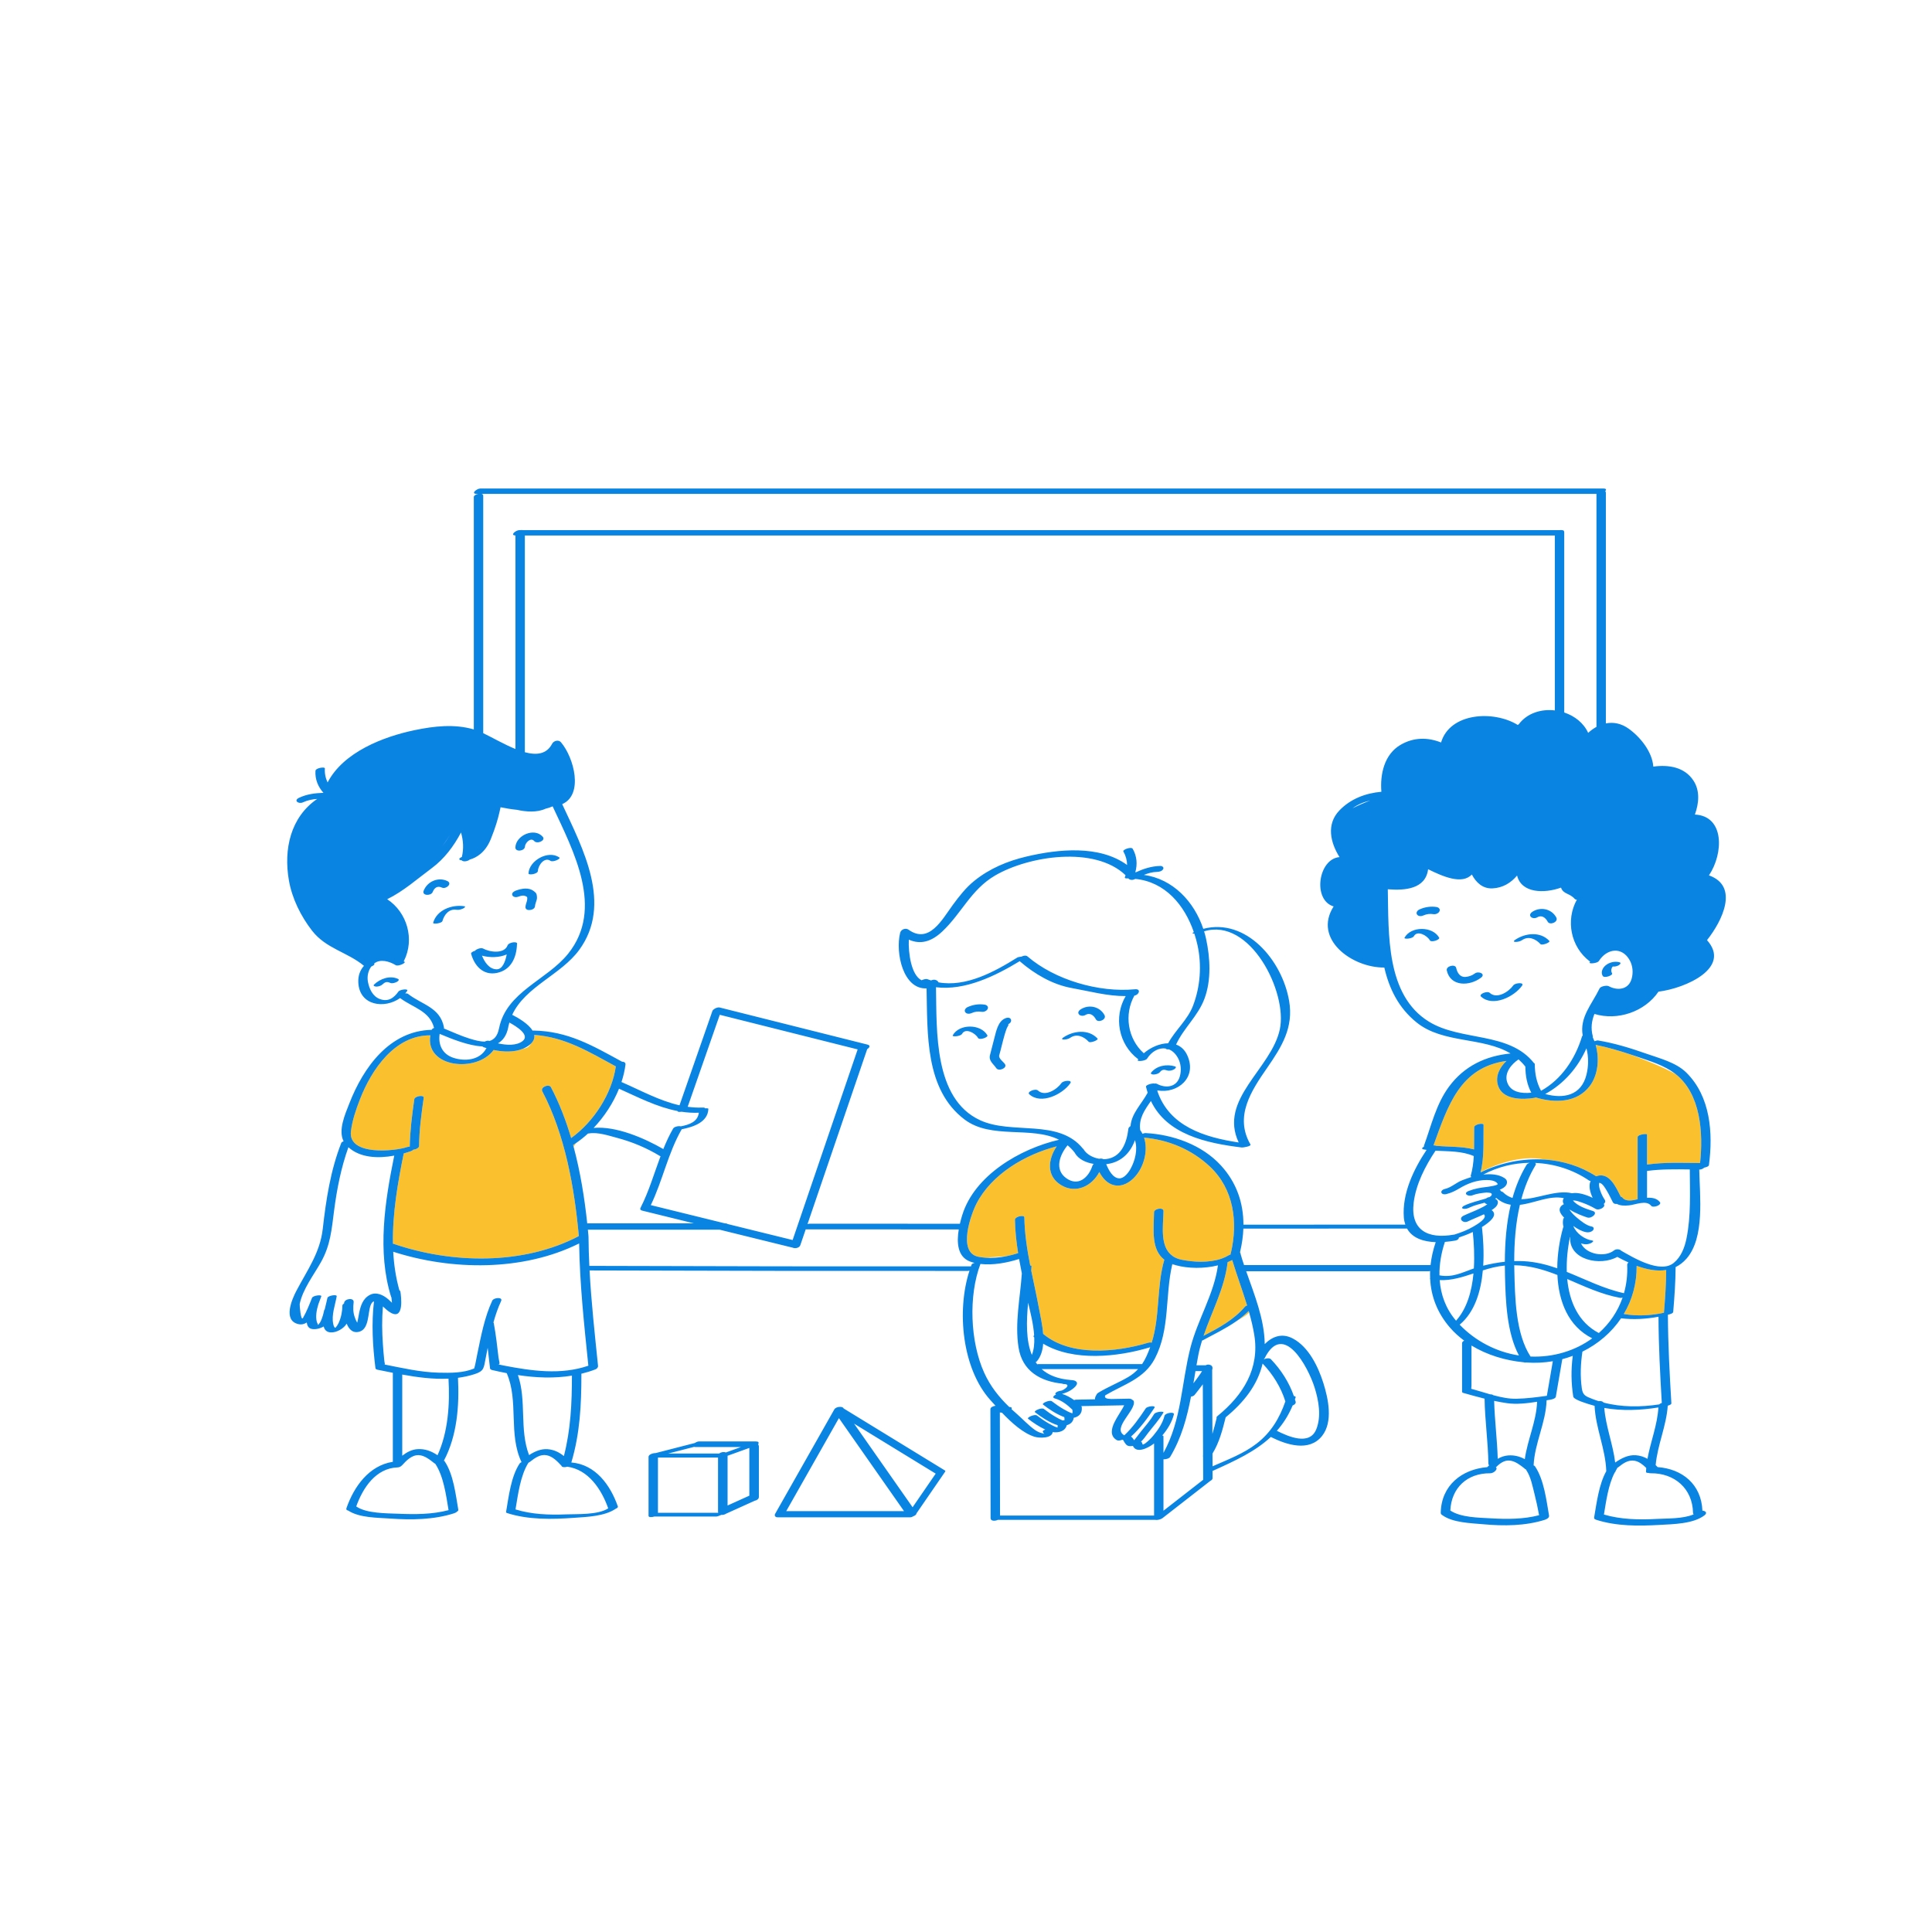 <?xml version="1.0" standalone="no"?>
<svg version="1.1" id="Layer_1" xmlns="http://www.w3.org/2000/svg" xmlns:xlink="http://www.w3.org/1999/xlink" x="0px" y="0px" width="595.28px" height="595.28px" viewBox="0 0 595.28 595.28" enable-background="new 0 0 595.28 595.28" xml:space="preserve">
<path id="color_x5F_2" fill="#FBC02D" d="M523.818,358.349c-5.478-0.057-10.896-0.287-16.341,0.473c0-3.084,0-6.169,0-9.254
	c0-0.391-2.898,0.002-2.898,0.777c0,6.393,0,12.785,0,19.177c-1.744,0.403-3.672,0.767-4.706-0.546
	c-0.105-0.134-0.28-0.211-0.49-0.246c-1.481-2.891-3.504-7.723-7.501-6.331c-0.032,0.011-0.056,0.027-0.087,0.039
	c-4.766-3.102-10.21-4.771-15.786-5.151c-7.838-1.68-16.353,2.072-19.815,3.865c1.189-4.595,0.817-9.816,0.918-14.502
	c0-0.002,0.001-0.003,0.001-0.004c0-0.02,0-0.04,0-0.06c-0.002-0.7-2.877-0.192-2.898,0.776c-0.049,2.194,0.009,4.498-0.037,6.797
	c-3.734-0.983-7.739-0.74-11.602-1.117c-0.229-0.101-0.55-0.142-0.895-0.123c4.451-12.243,8.111-24.058,22.49-26.032
	c-2.082,1.972-3.515,4.665-2.609,7.571c1.39,4.464,7.546,4.416,11.191,3.815c0.135-0.022,0.263-0.063,0.387-0.11
	c0.046,0.006,0.094,0.007,0.141,0.008c5.777,1.726,12.629,1.66,16.573-3.587c2.533-3.37,2.989-8.32,1.829-12.499l0.187-0.087
	c3.54,0.705,7.006,1.735,10.435,2.869c4.546,1.687,9.852,3.838,13.895,6.014C524.07,336.984,524.813,349.132,523.818,358.349z
	 M504.278,390.021c0.051,5.521-1.402,10.552-3.964,14.842c4.052,0.712,8.332,0.501,12.37-0.383c0.37-4.378,0.664-8.775,0.696-13.168
	C510.459,391.781,507.3,391.132,504.278,390.021z M361.175,389.657c0.223,0.02,0.477,0.041,0.77,0.062
	c-0.252-0.076-0.494-0.157-0.728-0.244C361.202,389.535,361.189,389.596,361.175,389.657z M380.987,407.054
	c1.968-1.116,3.502-2.105,3.895-2.664c-0.042-0.148-0.088-0.296-0.13-0.444C383.581,405.099,382.317,406.123,380.987,407.054z
	 M382.13,385.576c-0.02,0.088-0.036,0.176-0.058,0.264c0.204,0.711,0.424,1.424,0.65,2.138L382.13,385.576z M383.628,402.568
	c0.104-0.123,0.337-0.238,0.623-0.334c-1.436-4.695-3.163-9.317-4.59-14.009c-0.452,0.243-0.925,0.466-1.414,0.671
	c-0.901,7.95-4.861,15.132-7.412,22.695C375.508,409.142,380.157,406.688,383.628,402.568z M376.532,387.748
	c0.742-0.271,1.447-0.595,2.089-0.996c0.152-0.095,0.339-0.159,0.538-0.201c-0.038-0.163,0-0.317,0.089-0.462
	c2.226-9.517,0.952-19.732-6.515-26.711c-5.574-5.211-12.679-8.183-20.221-8.854c1.295,3.952-0.033,8.894-2.722,11.943
	c-1.626,1.844-3.946,3.269-6.492,2.709c-2.151-0.473-3.57-2.173-4.585-4.071c-2.187,4.238-7.086,6.805-11.672,4.098
	c-4.809-2.838-4.098-8.064-1.456-11.996c-9.785,2.539-20.034,8.584-24.7,17.614c-1.685,3.262-5.928,14.966,0.454,16.386
	c0.732,0.162,1.497,0.252,2.271,0.311l6.5-0.464c1.244-0.248,2.451-0.571,3.595-0.943c-0.541-3.394-0.928-6.806-0.982-10.249
	c-0.017-1.078,2.885-1.623,2.898-0.775c0.079,5.01,0.85,9.933,1.809,14.829c0.246,0.017,0.408,0.072,0.403,0.173
	c-0.021,0.463-0.051,0.938-0.086,1.421c0.764,3.755,1.606,7.499,2.306,11.258c0.432,2.319,1.136,5.288,1.355,8.218
	c8.405,7.08,22.542,5.682,32.335,2.745c0.486-0.146,0.853-0.126,1.108-0.024c2.626-8.293,1.468-17.212,3.897-25.562
	c-4.109-3.192-3.269-9.137-3.167-14.655c0.02-1.071,2.935-1.636,2.91-0.316c-0.085,4.619-1.218,11.105,2.885,13.871
	c0.122,0.045,0.218,0.109,0.278,0.195c0.66,0.394,1.441,0.701,2.373,0.896c3.57,0.747,8.338,1.004,12.129-0.248
	C376.275,387.831,376.403,387.786,376.532,387.748z M176.739,353.347c0.227-0.381,0.491-0.775,0.783-1.179
	c-0.252,0.174-0.501,0.356-0.756,0.521c-0.057,0.037-0.119,0.066-0.182,0.095C176.637,352.971,176.688,353.159,176.739,353.347z
	 M163.53,321.618c-0.334,0.738-1.046,1.339-2.406,1.511c-2.723,1.136-6.058,1.015-9.032,0.386
	c-5.215,7.113-21.175,5.471-19.502-4.508c-10.929-0.071-18.096,10.483-21.675,19.672c-1.233,3.166-2.381,6.493-2.792,9.884
	c-0.935,7.701,13.728,6.118,17.269,4.876c0.279-0.098,0.575-0.126,0.853-0.107c0.093-4.924,0.717-9.784,1.411-14.656
	c0.133-0.929,3.044-1.466,2.891-0.389c-0.701,4.918-1.371,9.833-1.424,14.809c-0.007,0.629-0.993,1.065-1.813,1.159
	c-0.116,0.158-0.349,0.317-0.751,0.458c-0.68,0.238-1.406,0.466-2.16,0.676c-1.833,8.963-3.487,18.471-3.326,27.813
	c0.071,0.011,0.142,0.024,0.208,0.047c17.832,6.126,39.907,6.646,57.069-2.388c-1.383-15.018-4.222-31.198-11.254-44.605
	c-0.697-1.329,2.071-2.378,2.656-1.264c2.586,4.931,4.615,10.211,6.229,15.661c6.932-4.966,12.584-13.681,13.759-22.08
	c-8.444-4.578-15.56-8.984-25.125-9.701C164.77,319.779,164.487,320.712,163.53,321.618z"></path>
<path id="color_x5F_1" d="M133.461,284.319c1.134-3.974,5.787-5.674,9.586-5.096c0.665,0.101-0.176,0.627-0.366,0.714
	c-0.604,0.276-1.354,0.481-2.022,0.38c-2.287-0.348-3.758,1.426-4.344,3.477C136.112,284.501,133.305,284.866,133.461,284.319z
	 M162.836,269.124c-0.029,0.615,2.852,0.195,2.898-0.775c0.083-1.753,2.014-4.41,3.891-3.107c0.737,0.512,3.296-0.644,2.715-1.047
	C168.937,261.831,163.026,265.134,162.836,269.124z M161.738,260.87c0.058-1.153,1.771-2.986,2.849-1.74
	c0.904,1.046,3.646-0.147,2.645-1.305c-2.548-2.944-8.25-0.485-8.437,3.238C158.717,262.632,161.669,262.251,161.738,260.87z
	 M136.156,273.482c1.276,0.593,3.344-1.249,1.65-2.035c-2.82-1.311-6.146,0.148-7.269,2.995c-0.629,1.596,2.285,1.662,2.787,0.391
	C133.851,273.5,134.798,272.852,136.156,273.482z M122.594,301.596c-2.489-1.12-5.448-0.033-7.324,1.743
	c-0.513,0.485,0.438,0.662,0.731,0.653c0.692-0.022,1.42-0.259,1.927-0.739c0.779-0.737,1.341-0.843,2.32-0.401
	c0.587,0.264,1.517-0.044,2.038-0.323C122.644,302.337,123.192,301.865,122.594,301.596z M159.539,276.337
	c1.18-0.411,1.93-0.642,2.882,0.062c0.207,1.097-0.461,1.961-0.516,3.059c-0.075,1.497,2.869,1.063,2.934-0.229
	c0.038-0.752,0.42-1.444,0.57-2.179c0.09-0.437,0.031-0.91-0.045-1.343c-0.096-0.552-0.507-0.841-0.927-1.162
	c-1.587-1.214-3.702-0.764-5.422-0.165c-0.546,0.19-1.382,0.64-1.188,1.367C158.008,276.416,158.993,276.526,159.539,276.337z
	 M145.154,293.862c-0.094-0.345,0.509-0.7,1.189-0.902c0.443-0.55,1.893-1.032,2.48-0.709c2.044,1.123,6.533,1.789,7.581-0.986
	c0.37-0.983,3.275-1.344,2.9-0.352c-0.003,0.009-0.008,0.016-0.012,0.023c-0.142,4.094-1.821,7.941-6.185,8.834
	C148.938,300.625,146.19,297.644,145.154,293.862z M148.509,294.452c0.79,1.998,2.219,4.131,4.448,4.207
	c1.868,0.063,2.767-2.418,3.166-4.583C153.845,295.083,150.89,295.109,148.509,294.452z M466.273,303.609
	c-1.392,1.987-5.064,4.332-7.259,2.308c-0.77-0.711-3.496,0.4-2.688,1.146c3.619,3.34,10.266,0.035,12.651-3.368
	C469.757,302.583,466.83,302.815,466.273,303.609z M466.763,289.628c-0.432,0.299-0.42,0.582,0.158,0.594
	c0.656,0.014,1.503-0.171,2.049-0.549c1.972-1.364,4.183-0.406,5.674,1.214c0.48,0.521,3.146-0.524,2.734-0.973
	C474.614,286.913,469.888,287.464,466.763,289.628z M432.766,288.908c-0.316,0.571,2.437,0.343,2.875-0.449
	c1.078-1.947,4.106-0.178,4.899,1.241c0.465,0.831,3.223-0.195,2.898-0.775C441.438,285.344,434.767,285.298,432.766,288.908z
	 M442.631,279.469c-1.806-0.291-3.687,0.007-5.34,0.776c-0.551,0.256-1.099,0.962-0.667,1.558c0.44,0.61,1.379,0.531,1.978,0.253
	c0.956-0.445,2.015-0.557,3.051-0.39c0.694,0.112,1.583-0.236,1.882-0.906C443.838,280.08,443.258,279.569,442.631,279.469z
	 M472.272,280.853c-0.516,0.313-1.125,0.927-0.666,1.564c0.41,0.569,1.419,0.598,1.979,0.256c1.396-0.851,2.582,0.012,3.286,1.32
	c0.652,1.213,3.396,0.088,2.645-1.307C478.104,280.062,474.782,279.321,472.272,280.853z M496.712,299.909
	c-0.318-0.541-0.332-1.064-0.1-1.641c0.068-0.17,0.184-0.335,0.313-0.477c0.604,0.09,1.277-0.081,1.794-0.358
	c0.284-0.152,0.974-0.737,0.308-0.933c-1.463-0.428-3.244,0.005-4.387,1.011c-0.886,0.779-1.477,2.063-0.826,3.175
	C494.308,301.529,497.054,300.493,496.712,299.909z M454.403,299.952c-0.813,0.615-1.803,0.955-2.813,1.047
	c-1.736,0.157-2.582-1.261-2.916-2.764c-0.296-1.327-3.198-0.569-2.898,0.777c1.129,5.064,7.068,4.872,10.541,2.236
	C457.888,300.058,455.532,299.095,454.403,299.952z M491.272,312.412c-0.828,2.085-1.192,4.298-0.506,6.884
	c0.025,0.094,0.01,0.186-0.023,0.275c0.194,0.399,0.369,0.814,0.528,1.24c0.455-0.156,0.901-0.262,1.13-0.225
	c5.081,0.834,10.047,2.369,14.896,4.079c4.091,1.442,9.113,2.684,12.294,5.825c7.469,7.378,8.247,18.613,6.963,28.479
	c-0.053,0.404-0.745,0.662-1.44,0.791c-0.381,0.335-0.905,0.599-1.385,0.596c-0.055,0-0.108-0.001-0.162-0.002
	c0.15,8.25,1.752,20.928-3.911,27.437c-1.028,1.182-2.165,2.03-3.374,2.616c-0.029,4.604-0.347,9.213-0.74,13.799
	c-0.041,0.48-0.978,0.712-1.338,0.805c-0.098,0.025-0.197,0.045-0.295,0.069c0.038,9.103,0.524,18.21,1.069,27.294
	c0.021,0.361-0.599,0.601-1.118,0.741c-0.415,6.26-3.169,12.079-3.723,18.307c0.206,0.199,0.411,0.405,0.613,0.616
	c7.601,0.57,13.452,5.289,13.791,13.421c0.92,0.061,1.668,0.656,0.608,1.46c-3.466,2.63-9.674,2.697-13.769,2.93
	c-6.5,0.367-13.332,0.433-19.592-1.588c-0.02-0.006-0.032-0.015-0.051-0.021c-0.242-0.06-0.426-0.181-0.51-0.367
	c-0.01-0.021-0.016-0.043-0.021-0.066c-0.011-0.034-0.023-0.068-0.024-0.104c-0.001-0.005,0.001-0.01,0-0.015
	c-0.004-0.056-0.007-0.113,0.005-0.178c0.766-4.443,1.451-10.123,3.736-14.221c-0.002-0.02-0.009-0.037-0.01-0.059
	c-0.226-6.83-3.293-13.245-3.596-20.075c-0.436-0.115-0.868-0.237-1.299-0.37c-0.698-0.215-5.117-1.471-5.273-2.467
	c-0.662-4.228-0.707-8.348-0.148-12.563c-1.053,0.396-2.131,0.737-3.229,1.027c-0.663,3.854-1.326,7.709-1.99,11.563
	c-0.1,0.58-1.217,0.849-1.665,0.914c-0.394,0.058-0.797,0.122-1.2,0.186c0.005,0.039,0.014,0.075,0.013,0.118
	c-0.238,6.83-3.687,13.131-3.995,19.949c0.187,0.059,0.344,0.153,0.443,0.302c2.763,4.138,3.483,10.345,4.312,15.157
	c0.094,0.545-0.44,0.988-1.075,1.209c-0.049,0.02-0.082,0.047-0.137,0.064c-6.064,1.945-12.822,1.975-19.115,1.396
	c-3.777-0.347-9.347-0.45-12.586-2.816c-0.041-0.03-0.086-0.056-0.127-0.087c-0.002-0.001-0.002-0.002-0.004-0.004
	c-0.053-0.038-0.1-0.081-0.14-0.131c-0.043-0.049-0.078-0.099-0.106-0.148c-0.045-0.096-0.074-0.204-0.076-0.33
	c0-0.014-0.004-0.023-0.004-0.037c0.177-8.477,6.557-13.396,14.326-14.035c0.188-0.188,0.381-0.377,0.578-0.562
	c-0.135-0.124-0.222-0.29-0.225-0.513c-0.085-6.689-1.074-13.332-1.169-20.025c-2.235-0.553-4.454-1.178-6.655-1.799
	c-0.138-0.043-0.232-0.131-0.283-0.262c0-5.016,0-10.031,0-15.047c0-0.314,0.274-0.579,0.653-0.773
	c-1.603-1.186-3.086-2.522-4.392-4.033c-3.902-4.515-5.826-9.64-6.094-15.013c-0.097-0.055-0.09-0.136-0.01-0.23
	c-0.029-0.726-0.035-1.454-0.005-2.188c-0.164,0.052-0.329,0.082-0.485,0.082c-18.729,0-37.457,0-56.186,0
	c2.546,7.245,5.556,14.644,5.711,22.204c0.002,0.084-0.004,0.165-0.003,0.249c2.278-2.312,5.296-3.534,8.707-1.709
	c4.876,2.608,7.786,8.682,9.374,13.725c1.504,4.775,3.048,11.931-0.412,16.286c-3.989,5.021-11.003,2.706-15.78,0.305
	c-0.002-0.001-0.003-0.002-0.005-0.003c-4.763,4.458-10.912,7.302-17.745,10.384c-0.069,0.031-0.141,0.058-0.212,0.081
	c0.002,0.749,0.005,1.497,0.008,2.245c0,0.032-0.01,0.063-0.016,0.094c-0.011,0.068-0.032,0.136-0.065,0.199
	c-0.116,0.225-0.354,0.414-0.649,0.561c-4.903,3.821-9.807,7.642-14.711,11.462c-0.02,0.016-0.049,0.03-0.072,0.045
	c-0.572,0.397-1.633,0.594-2.175,0.475c-16.16,0-32.32,0-48.48,0c-0.86,0.424-2.228,0.407-2.229-0.503
	c-0.02-11.204-0.039-22.408-0.059-33.612c-0.002-0.6,0.926-0.958,1.575-1.044c-0.537-0.591-1.051-1.162-1.531-1.693
	c-8.73-9.641-10.526-27.553-6.48-39.953c-0.196,0.063-0.383,0.104-0.533,0.104c-38.845,0.031-77.689-0.021-116.533-0.149
	c0.529,9.814,1.613,19.638,2.608,29.378c0.054,0.525-0.372,0.941-0.841,1.12c-1.423,0.544-2.862,0.978-4.313,1.333
	c0.019,0.067,0.03,0.141,0.03,0.221c-0.003,9.33-0.431,18.142-3.099,27.117c7.433,0.6,12.031,6.935,14.341,13.576
	c0.082,0.236-0.244,0.499-0.704,0.705c-3.422,2.323-8.926,2.491-12.812,2.77c-6.827,0.487-14.098,0.64-20.684-1.487
	c-0.129-0.042-0.186-0.1-0.194-0.166c-0.041-0.048-0.064-0.104-0.053-0.174c0.81-4.707,1.498-10.899,4.199-14.945
	c0.104-0.155,0.312-0.281,0.566-0.382c-0.002-0.005-0.006-0.008-0.008-0.012c-4.121-8.647-0.797-18.779-4.561-27.407
	c-1.527-0.294-3.047-0.62-4.554-0.975c-0.216-0.051-0.561-0.241-0.589-0.499c-0.229-2.111-0.458-4.229-0.722-6.341
	c-0.223,1.138-0.439,2.271-0.657,3.387c-0.555,2.848-0.448,3.776-3.33,4.714c-1.691,0.551-3.42,0.917-5.168,1.149
	c0.45,8.537-0.27,17.899-4.344,25.54c0.104,0.041,0.191,0.1,0.249,0.186c2.701,4.047,3.389,10.238,4.199,14.945
	c0.034,0.202-0.131,0.395-0.396,0.56c-0.181,0.188-0.466,0.367-0.873,0.499c-6.221,2.008-13.185,2.097-19.647,1.635
	c-3.884-0.277-9.526-0.181-13.004-2.459c-0.428-0.071-0.701-0.296-0.556-0.715c2.351-6.762,6.998-13.177,14.303-14.313
	c-0.014-9.142-0.001-18.283,0-27.424c-1.615-0.319-3.214-0.647-4.781-0.959c-0.206-0.041-0.546-0.207-0.577-0.455
	c-0.842-6.78-1.264-13.793-0.45-20.59c0,0,0,0,0-0.001c-0.417,0.089-0.782,0.472-1.084,1.321c-0.807,2.268-0.435,7.064-3.286,7.973
	c-2.066,0.658-3.317-0.616-4.041-2.434c-0.148,0.226-0.305,0.444-0.48,0.647c-1.101,1.269-3.379,2.448-5.118,1.935
	c-0.819-0.242-1.277-0.867-1.5-1.703c-1.12,0.652-2.709,1.039-3.85,0.707c-0.837-0.244-1.232-0.981-1.362-1.933
	c-0.761,0.498-1.631,0.72-2.638,0.478c-4.773-1.148-1.903-7.688-0.511-10.326c3.355-6.36,7.248-11.677,8.078-18.98
	c1.023-9.014,2.38-18.014,5.711-26.5c0.084-0.214,0.362-0.39,0.711-0.522c-1.727-3.45,0.48-8.334,1.779-11.67
	c4.346-11.155,12.423-22.374,25.37-22.661c0.003-0.01,0.005-0.018,0.008-0.026c0.078-0.229,0.364-0.422,0.724-0.565
	c-1.369-5.293-6.462-6.207-10.468-9.193c-4.761,3.39-12.554,2.41-12.877-4.832c-0.096-2.147,0.599-3.839,1.742-5.105
	c-5.115-4.252-11.687-5.266-16.005-10.844c-3.462-4.473-6.153-9.896-7.127-15.506c-1.663-9.597,0.51-19.443,8.719-25.073
	c-1.496,0.112-2.955,0.383-4.374,1.046c-1.371,0.641-3.017-0.557-1.201-1.404c2.407-1.125,4.91-1.438,7.487-1.522
	c0.002-0.005,0.002-0.009,0.003-0.014c-1.661-1.866-2.607-4.163-2.444-6.749c0.059-0.933,2.932-1.311,2.898-0.777
	c-0.1,1.568,0.21,3.021,0.841,4.338c4.867-9.341,17.128-14.089,26.788-16.104c6.009-1.253,12.262-1.974,18.262-0.23
	c0-23.867,0-47.734,0-71.603c0-0.453,0.652-0.829,1.337-0.972c-0.15,0-0.3,0-0.45,0c-1.959,0,0.034-1.654,1.125-1.654
	c115.338,0,230.676,0,346.014,0c0.98,0,0.972,0.414,0.581,0.828c0.12,0.106,0.196,0.247,0.196,0.438c0,23.703,0,47.405,0,71.109
	c2.304-0.46,4.745-0.031,7.091,1.671c3.564,2.588,7.19,7.065,7.529,11.639c4.661-0.64,9.632,0.104,12.385,4.337
	c2.05,3.152,1.661,7.006,0.421,10.438c9.16,0.441,8.882,11.967,4.331,18.748c0.038,0.009,0.078,0.014,0.114,0.027
	c9.178,3.36,4.041,13.942-0.709,19.917c7.574,8.493-6.427,14.8-14.955,15.879C506.804,311.737,498.406,314.591,491.272,312.412z
	 M472.989,358.313c0.241,0.142,0.328,0.381,0.11,0.739c-1.954,3.218-3.353,6.751-4.35,10.435c4.892-0.016,10.669-2.982,15.6-1.834
	c1.944-0.342,4.322,0.452,6.376,1.42c-0.803-1.707-1.346-3.768-0.615-5.213c-0.187,0.005-0.347-0.02-0.455-0.094
	C484.71,360.382,478.884,358.547,472.989,358.313z M483.802,381.226c0-0.004,0.002-0.008,0.002-0.013
	c-0.021-0.021-0.042-0.043-0.064-0.063c-0.709,3.376-1.111,7.085-0.989,10.744c5.784,2.313,11.349,5.189,17.619,6.561
	c0.767-2.699,1.131-5.609,0.995-8.703c-0.013-0.295,0.15-0.553,0.401-0.763c-1.202-0.544-2.36-1.133-3.45-1.723
	C493.188,390.187,483.366,388.294,483.802,381.226z M499.947,399.805c-0.301,0.081-0.57,0.122-0.739,0.092
	c-5.853-1.073-11.065-3.569-16.32-5.807c0.654,6.904,3.389,13.335,9.738,16.638C495.915,407.81,498.465,404.108,499.947,399.805z
	 M513.381,391.312c-2.922,0.47-6.081-0.18-9.103-1.291c0.051,5.521-1.402,10.552-3.964,14.842c4.052,0.712,8.332,0.501,12.37-0.383
	C513.055,400.102,513.349,395.704,513.381,391.312z M481.952,375.218c-0.043-0.046-0.092-0.094-0.133-0.14
	c-0.626-0.698-1.53-1.756-1.209-2.776c0.189-0.603,0.663-1.002,1.227-1.27c-0.366-0.598-0.423-1.226,0.004-1.86
	c-4.464-0.935-9.09,1.573-13.532,2.056c-1.325,5.668-1.754,11.628-1.749,17.338c0.958-0.031,1.917-0.032,2.873,0.019
	c3.691,0.196,7.098,1.052,10.384,2.2c0.021-4.382,0.729-8.756,1.799-12.525c0.024-0.086,0.069-0.165,0.124-0.241
	c-0.217-0.787-0.264-1.618-0.064-2.474C481.702,375.426,481.806,375.317,481.952,375.218z M308.125,466.971
	c15.821,0,31.642,0,47.463,0c0-7.41,0-14.82,0-22.231c-0.052,0.041-0.103,0.089-0.154,0.129c-1.503,1.154-5.255,3.185-6.372,0.629
	c-0.703,0.142-1.481,0.146-1.971-0.305c-0.312-0.286-0.543-0.636-0.746-1.005c-0.17-0.308-0.278-0.464-0.325-0.544
	c-0.028-0.002-0.056,0.004-0.084,0.001c-0.065-0.007-0.126-0.019-0.18-0.035c-0.573,0.241-1.255,0.341-1.638,0.123
	c-2.242-1.276-1.676-3.657-0.676-5.628c0.646-1.275,1.422-2.467,2.154-3.692c0.252-0.422,0.526-0.847,0.722-1.3
	c0.021-0.049,0.042-0.084,0.062-0.121c-4.418,0.084-8.836,0.167-13.255,0.25c0.024,0.024,0.051,0.047,0.075,0.071
	c0.015,0.015,0.02,0.029,0.031,0.044c0.014,0.016,0.025,0.033,0.035,0.049c0.016,0.026,0.031,0.051,0.036,0.082
	c0.009,0.063,0.007,0.117,0.013,0.178c0.189,1.88-0.976,2.881-2.482,3.176c-0.163,1.246-1.038,1.986-2.164,2.292
	c-0.407,1.797-2.416,2.408-4.328,2.12c-0.195,1.951-4.058,1.908-5.596,1.431c-3.506-1.089-7.035-4.282-10.029-7.415
	c-0.215-0.019-0.431-0.041-0.646-0.068C308.088,445.79,308.106,456.381,308.125,466.971z M327.081,428.466
	c0.009-0.004,0.014-0.005,0.022-0.009c-0.019,0.006-0.054,0.016-0.125,0.034C327.028,428.479,327.06,428.471,327.081,428.466z
	 M327.22,429.47c1.355,0.428,2.591,1.094,3.725,1.918c0.188-0.075,0.396-0.125,0.629-0.129c1.938-0.036,3.875-0.072,5.813-0.109
	c-0.043-0.4,0.11-0.89,0.504-1.479c0.036-0.167,0.196-0.359,0.55-0.572c2.951-1.781,6.155-3.052,9.123-4.78
	c1.265-0.736,2.262-1.57,3.107-2.487c-9.911,0-19.822,0-29.732,0c2.043,1.84,4.949,3.051,9.006,3.377
	c0.65,0.022,1.465,0.119,1.801,0.663c0.288,0.468-0.146,1.055-0.461,1.385C330.253,428.337,328.72,429.112,327.22,429.47z
	 M283.936,302.028c0.622-0.279,1.438-0.475,1.778-0.337c0.38,0.153,0.763,0.268,1.146,0.392c0.077-0.028,0.151-0.047,0.229-0.08
	c0.918-0.381,1.856,0.082,2.078,0.677c8.461,1.522,17.219-3.227,24.249-7.627c0.224-0.14,0.8-0.261,1.35-0.312
	c0.597-0.317,1.393-0.421,1.815-0.058c8.446,7.257,22,11.2,33.127,10.126c1.94-0.188,1.295,1.724-0.192,1.953
	c-3.209,5.811-2.079,13.284,2.905,17.765c2.035-1.775,4.879-3.048,7.502-3.077c2.221-4.107,6.01-7.188,7.693-11.637
	c2.224-5.875,2.701-12.439,1.352-18.602c-0.26-1.188-0.584-2.369-0.966-3.535c-0.554-0.012-0.849-0.143-0.163-0.474
	c-2.84-8.271-8.792-15.507-18.045-16.398c-0.072,0.035-0.145,0.071-0.217,0.106c-0.781,0.387-1.646,0.159-1.908-0.271
	c-0.65,0.07-1.201-0.018-1.086-0.317c0.084-0.219,0.149-0.438,0.219-0.657c-9.513-9.123-29.876-5.966-40.244,0.119
	c-7.386,4.336-10.277,11.635-16.264,17.253c-3.308,3.104-6.65,4.08-10.275,2.479C279.836,293.646,280.763,300.435,283.936,302.028z
	 M394.331,317.167c2.456-11.455-9.162-34.591-23.328-30.209c0.221,0.729,0.423,1.465,0.586,2.209
	c1.3,5.938,1.688,12.833-0.505,18.628c-2.024,5.351-6.401,8.983-8.716,14.05c1.428,0.515,2.656,1.563,3.454,3.316
	c3.138,6.892-3.035,11.89-9.161,10.82c-0.024,0.047-0.05,0.095-0.075,0.143c3.635,10.877,14.426,14.294,25.077,15.891
	C375.368,338.651,391.715,329.365,394.331,317.167z M288.394,304.183c0.256,13.445-0.719,34.352,13.582,40.971
	c9.851,4.56,24.172-0.569,31.684,8.753c0.079,0.048,0.148,0.105,0.192,0.182c0.926,1.599,2.884,2.613,4.817,2.948
	c0.454-0.109,0.945-0.086,1.309,0.12c0.26,0.002,0.518,0,0.764-0.025c4.702-0.489,6.391-4.969,6.902-9.109
	c-0.035-0.411,0.268-0.8,0.693-1.061c0.307-3.913,3.275-6.615,5.28-10.279c-0.192-0.599-0.372-1.212-0.521-1.854
	c-0.123-0.533,1.882-1.126,2.627-0.965c0.285-0.036,0.542-0.024,0.717,0.069c2.748,1.477,6.141,1.108,7.09-2.29
	c0.521-1.867,0.354-3.983-0.605-5.703c-0.746-1.339-1.713-2.193-2.765-2.618c-0.525,0.039-0.954-0.037-0.977-0.257
	c-2.069-0.322-4.294,0.833-5.752,3.117c-0.482,0.757-3.175,0.937-2.871,0.461c0.059-0.092,0.124-0.183,0.188-0.273
	c-0.041-0.018-0.081-0.034-0.113-0.059c-6.027-4.531-7.56-13.035-3.79-19.403c-5.618,0.032-11.074-1.479-16.606-2.474
	c-5.922-1.063-11.414-4.29-15.913-8.155c-0.052-0.044-0.088-0.09-0.126-0.135C306.685,300.713,297.31,305.291,288.394,304.183z
	 M328.938,352.882c-2.421,2.926-4.144,7.475-0.396,10.147c3.699,2.638,6.873-0.192,8.067-3.88c0.069-0.214,0.214-0.389,0.397-0.528
	c-2.385-0.374-4.69-1.396-5.845-3.391c-0.018-0.03-0.023-0.062-0.036-0.092C330.449,354.263,329.715,353.522,328.938,352.882z
	 M341.368,358.631c-0.172,0.027-0.35,0.049-0.529,0.069c0.755,1.828,2.008,4.24,3.95,4.371c1.519,0.103,2.878-1.732,3.524-2.884
	c1.402-2.496,2.322-6.031,1.383-8.884C348.373,355.021,345.693,357.944,341.368,358.631z M303.61,387.517
	c2.12,0.161,4.35-0.034,6.5-0.464c1.244-0.248,2.451-0.571,3.595-0.943c-0.541-3.394-0.928-6.806-0.982-10.249
	c-0.017-1.078,2.885-1.623,2.898-0.775c0.079,5.01,0.85,9.933,1.809,14.829c0.246,0.017,0.408,0.072,0.403,0.173
	c-0.021,0.463-0.051,0.938-0.086,1.421c0.764,3.755,1.606,7.499,2.306,11.258c0.432,2.319,1.136,5.288,1.355,8.218
	c8.405,7.08,22.542,5.682,32.335,2.745c0.486-0.146,0.853-0.126,1.108-0.024c2.626-8.293,1.468-17.212,3.897-25.562
	c-4.109-3.192-3.269-9.137-3.167-14.655c0.02-1.071,2.935-1.636,2.91-0.316c-0.085,4.619-1.218,11.105,2.885,13.871
	c0.095,0.063,0.178,0.136,0.278,0.195c0.66,0.394,1.441,0.701,2.373,0.896c3.57,0.747,8.338,1.004,12.129-0.248
	c0.118-0.055,0.246-0.1,0.375-0.138c0.742-0.271,1.447-0.595,2.089-0.996c0.152-0.095,0.339-0.159,0.538-0.201
	c-0.038-0.163,0-0.317,0.089-0.462c2.226-9.517,0.952-19.732-6.515-26.711c-5.574-5.211-12.679-8.183-20.221-8.854
	c1.295,3.952-0.033,8.894-2.722,11.943c-1.626,1.844-3.946,3.269-6.492,2.709c-2.151-0.473-3.57-2.173-4.585-4.071
	c-2.187,4.238-7.086,6.805-11.672,4.098c-4.809-2.838-4.098-8.064-1.456-11.996c-9.785,2.539-20.034,8.584-24.7,17.614
	c-1.685,3.262-5.928,14.966,0.454,16.386C302.072,387.368,302.837,387.458,303.61,387.517z M317.935,417.468
	c0.627-1.572,0.809-3.431,0.735-5.385c-0.024-0.021-0.053-0.038-0.077-0.06c-0.222-0.19-0.165-0.415,0.041-0.626
	c-0.228-3.443-1.166-7.105-1.858-10.005C316.246,407.149,316.082,412.993,317.935,417.468z M319.107,419.687
	c0.151,0.227,0.306,0.451,0.472,0.668c0.133-0.034,0.26-0.056,0.373-0.056c10.65,0,21.301,0,31.949,0
	c1.023-1.515,1.768-3.252,2.486-5.224c-0.085,0.036-0.154,0.078-0.254,0.108c-9.752,2.923-23.388,4.397-32.712-1.167
	c-0.156,2.031-0.697,3.92-1.928,5.4C319.411,419.518,319.272,419.607,319.107,419.687z M325.735,440.252
	C325.462,440.393,325.607,440.501,325.735,440.252L325.735,440.252z M346.63,443.609c0.268-0.027,0.622-0.121,1.072-0.356
	c-0.019,0.008-0.038,0.015-0.058,0.022C347.325,443.435,346.983,443.552,346.63,443.609z M358.486,447.657
	c5.624-10.216,5.475-21.229,8.286-32.333c2.193-8.663,7.288-16.544,8.498-25.445c-4.283,1.065-9.189,0.994-12.982-0.044
	c-0.123-0.033-0.225-0.08-0.344-0.116c-0.252-0.076-0.494-0.157-0.728-0.244c-0.015,0.061-0.027,0.121-0.042,0.183
	c-2.221,9.569-0.639,19.929-5.334,28.92c-3.27,6.26-9.553,7.951-15.276,11.332c-0.448,0.855,0.46,1.102,1.843,1.146
	c1.053-0.02,2.104-0.04,3.156-0.06c0.218-0.004,0.436-0.008,0.654-0.013c0.528-0.01,1.057-0.02,1.586-0.029
	c0.517-0.01,0.85,0.123,1.037,0.322c0.261,0.115,0.438,0.269,0.496,0.48c0.744,2.75-6.781,8.291-2.938,10.479
	c0.007,0.004,0.01,0.008,0.016,0.012c2.615-2.425,4.643-5.352,6.617-8.313c0.422-0.632,3.268-1.048,2.65-0.121
	c-2.131,3.193-4.328,6.235-7.177,8.808c0.296,0.227,0.574,0.546,0.849,0.983c0.033,0.053,0.073,0.108,0.109,0.165
	c0.697-0.846,1.318-1.746,2.01-2.597c1.44-1.774,2.947-3.496,4.127-5.462c0.463-0.77,3.179-0.969,2.873-0.459
	c-1.379,2.296-3.172,4.246-4.796,6.362c-0.67,0.873-1.302,1.843-2.111,2.598c0.142,0.063,0.251,0.156,0.297,0.292
	c0.045,0.133,0.14,0.46,0.292,0.625c0.092-0.092,0.502-0.232,0.692-0.379c0.93-0.715,1.772-1.527,2.522-2.431
	c1.493-1.799,2.866-3.8,3.439-6.096c0.223-0.893,3.118-1.347,2.885-0.412c-0.57,2.281-1.916,4.564-3.566,6.476
	c0.216,0.043,0.358,0.131,0.358,0.276c0,0.011,0,0.021,0,0.032C358.486,444.284,358.486,445.971,358.486,447.657z M367.708,426.208
	c0.163-0.214,0.334-0.422,0.495-0.637c0.619-0.828,1.237-1.661,1.805-2.526c0.124-0.188,0.237-0.386,0.351-0.581
	c-0.672,0-1.344,0-2.016,0C368.131,423.716,367.921,424.964,367.708,426.208z M370.835,411.592c4.673-2.45,9.322-4.903,12.793-9.023
	c0.104-0.123,0.337-0.238,0.623-0.334c-1.436-4.695-3.163-9.317-4.59-14.009c-0.452,0.243-0.925,0.466-1.414,0.671
	C377.346,396.847,373.386,404.028,370.835,411.592z M383.122,377.341c16.628-0.001,33.255-0.004,49.883-0.01
	c-0.227-0.673-0.397-1.402-0.461-2.237c-0.555-7.337,3.002-14.794,7.01-20.799c-0.293-0.04-0.586-0.083-0.876-0.134
	c-0.794-0.139-0.515-0.528,0.054-0.862c-0.01-0.133,0.006-0.279,0.066-0.447c2.235-6.133,3.703-12.669,7.65-18.021
	c4.679-6.344,11.285-9.482,18.973-10.234c-8.522-5.156-20.757-2.99-28.902-9.528c-5.615-4.507-8.488-10.458-9.992-16.952
	c-9.954,0.089-22.049-8.764-15.617-18.825c-6.567-1.964-4.758-14.67,1.817-15.204c-2.808-4.453-4.135-10.09-0.052-14.36
	c3.441-3.6,8.089-5.343,12.95-5.769c-0.445-5.408,0.896-11.544,5.915-14.466c4.086-2.378,8.415-2.331,12.475-0.722
	c2.752-9.262,16.287-9.934,23.609-5.41c0.006,0.004,0.009,0.008,0.015,0.012c0.104-0.074,0.212-0.15,0.329-0.229
	c2.59-3.444,6.926-4.746,11.098-4.253c0-17.966,0-35.932,0-53.897c-105.782,0-211.566,0-317.35,0c0,22.26,0,44.52,0,66.779
	c3.558,0.959,6.704,0.669,8.408-2.618c0.482-0.931,1.985-1.318,2.716-0.455c4.048,4.778,7.009,16.17,0.378,19.069
	c6.396,13.729,15.53,30.796,5.271,44.881c-5.631,7.73-16.641,11.313-20.669,20.03c1.84,0.927,5,2.77,6.277,4.877
	c0.088-0.018,0.168-0.03,0.227-0.029c10.692,0.165,18.301,4.673,27.326,9.592c0.626,0.003,1.15,0.277,1.069,0.912
	c-0.228,1.784-0.647,3.583-1.231,5.361c5.909,2.561,11.658,5.766,17.879,7.168c3.355-9.621,6.713-19.243,10.069-28.865
	c0.035-0.633,1.497-1.475,2.323-1.268c15.178,3.811,30.356,7.62,45.535,11.43c1.02,0.256,0.626,0.939-0.096,1.398
	c-6.133,17.973-12.264,35.945-18.395,53.918c0.219-0.085,0.438-0.139,0.635-0.139c15.439,0.008,30.879,0.016,46.318,0.021
	c0.228-0.981,0.485-1.887,0.721-2.651c3.774-12.261,17.798-20.458,29.834-23.23c-8.599-4.313-20.873-0.023-29.103-6.233
	c-12.282-9.268-11.396-26.535-11.721-40.406c-7.217,0.339-9.664-10.928-8.139-17.128c0.257-1.042,1.677-1.611,2.58-0.963
	c6.336,4.55,10.355-3.136,13.63-7.604c1.949-2.66,4.036-5.34,6.619-7.427c4.73-3.823,10.256-6.132,16.151-7.516
	c9.751-2.288,22.387-3.602,30.953,2.618c-0.028-1.43-0.394-2.838-1.162-4.189c-0.292-0.515,2.449-1.566,2.898-0.777
	c1.291,2.271,1.468,4.741,0.802,7.167c0.025,0.024,0.051,0.048,0.074,0.073c2.441-1.109,4.886-1.924,7.656-1.981
	c0.539-0.012,1.166,0.425,0.826,1.003c-0.379,0.644-1.223,0.817-1.902,0.831c-1.412,0.03-2.733,0.412-4.014,0.931
	c8.936,1.23,15.496,8.233,18.289,16.61c13.174-3.423,24.299,9.617,26.453,22.216c1.398,8.172-2.223,14.053-6.752,20.586
	c-4.998,7.211-10.145,15.027-5.167,23.641c0.329,0.569-2.343,0.971-2.644,0.934c-11.031-1.335-23.141-4.047-28.021-14.329
	c-1.921,2.767-3.8,5.354-3.297,8.966c0.262,0.363,0.498,0.74,0.696,1.137c0.362-0.138,0.706-0.229,0.899-0.22
	c8.457,0.423,17.474,3.622,23.298,10.005C381.051,364.415,383.124,370.703,383.122,377.341z M264.259,323.337
	c-14.16-3.555-28.32-7.109-42.481-10.664c-3.296,9.448-6.591,18.896-9.887,28.344c1.495,0.205,3.019,0.303,4.583,0.239
	c0.531-0.021,0.758,0.086,0.795,0.251c0.549-0.06,1-0.016,0.994,0.156c-0.155,4.133-4.623,5.564-8.221,6.285
	c-4.227,7.383-5.865,15.81-9.521,23.369c7.604,1.872,15.207,3.744,22.811,5.615c0.025,0,0.05,0,0.075,0
	c0.393,0,0.633,0.081,0.764,0.206c6.683,1.646,13.365,3.29,20.049,4.936C250.9,362.495,257.579,342.915,264.259,323.337z
	 M125.392,353.438c0.279-0.098,0.575-0.126,0.853-0.107c0.093-4.924,0.717-9.784,1.411-14.656c0.133-0.929,3.044-1.466,2.891-0.389
	c-0.701,4.918-1.371,9.833-1.424,14.809c-0.007,0.629-0.993,1.065-1.813,1.159c-0.116,0.158-0.349,0.317-0.751,0.458
	c-0.68,0.238-1.406,0.466-2.16,0.676c-1.833,8.963-3.487,18.471-3.326,27.813c0.071,0.011,0.142,0.024,0.208,0.047
	c17.832,6.126,39.907,6.646,57.069-2.388c-1.383-15.018-4.222-31.198-11.254-44.605c-0.697-1.329,2.071-2.378,2.656-1.264
	c2.586,4.931,4.615,10.211,6.229,15.661c6.932-4.966,12.584-13.681,13.759-22.08c-8.444-4.578-15.56-8.984-25.125-9.701
	c0.156,0.909-0.126,1.842-1.083,2.748c-0.113,0.107-0.232,0.214-0.364,0.32c-0.622,0.5-1.312,0.887-2.042,1.19
	c-2.723,1.136-6.058,1.015-9.032,0.386c-5.215,7.113-21.175,5.471-19.502-4.508c-10.929-0.071-18.096,10.483-21.675,19.672
	c-1.233,3.166-2.381,6.493-2.792,9.884C107.188,356.264,121.851,354.681,125.392,353.438z M153.425,321.47
	c2.625,0.584,5.752,0.783,7.629-0.729c2.282-1.836-1.827-4.445-4.113-5.681c-0.124,0.44-0.237,0.889-0.327,1.354
	c-0.001,0.018,0.005,0.033,0.001,0.052C156.126,319.011,154.976,320.58,153.425,321.47z M135.467,318.557
	c-0.499,3.222,0.739,6.243,4.276,7.385c3.554,1.146,8.061,0.732,10.044-2.841c0.029-0.053,0.069-0.102,0.118-0.148
	c-0.273-0.084-0.541-0.172-0.801-0.261c-0.219-0.075-0.375-0.169-0.48-0.276C144.29,322.219,139.138,320.08,135.467,318.557z
	 M208.757,342.324c-6.297-1.204-12.091-4.215-18.028-6.876c-1.779,4.415-4.532,8.617-7.825,12.084
	c6.883-0.634,15.552,3.099,21.473,6.513c0.875-2.164,1.85-4.288,3.028-6.327c0.321-0.557,1.649-0.86,2.361-0.678
	c2.532-0.48,5.218-1.361,5.559-4.192c-1.82,0.073-3.588-0.042-5.315-0.302C209.323,342.646,208.698,342.59,208.757,342.324z
	 M180.937,376.96c0.09-0.018,0.179-0.027,0.266-0.027c10.863,0,21.727,0,32.59,0c-5.291-1.303-10.582-2.605-15.873-3.907
	c-0.738-0.182-0.771-0.606-0.477-1.015c-0.007,0.002-0.013,0.003-0.02,0.005c2.549-5.021,4.12-10.472,6.097-15.765
	c-0.075-0.018-0.145-0.042-0.202-0.077c-4.06-2.468-8.507-4.333-13.101-5.555c-2.66-0.708-5.966-1.844-8.749-1.39
	c-0.113,0.019-0.214,0.028-0.308,0.035c-1.165,1.072-2.385,2.039-3.638,2.903c-0.252,0.174-0.501,0.356-0.756,0.521
	c-0.057,0.037-0.119,0.066-0.182,0.095c0.052,0.188,0.104,0.376,0.154,0.563C178.819,361.095,180.104,369.124,180.937,376.96z
	 M136.254,260.776c0.871-1.156,1.674-2.342,2.403-3.551C137.964,258.304,137.154,259.515,136.254,260.776z M492.845,304.567
	c0.313-0.648,1.948-0.97,2.621-0.781c0.063,0.014,0.122,0.033,0.174,0.061c0.002,0,0.005,0.001,0.007,0.002
	c2.747,1.477,6.142,1.109,7.09-2.289c0.521-1.867,0.353-3.983-0.606-5.704c-2.389-4.286-7.033-3.61-9.49,0.242
	c-0.482,0.757-3.175,0.937-2.871,0.461c0.059-0.092,0.123-0.183,0.187-0.272c-0.041-0.017-0.081-0.034-0.113-0.059
	c-5.906-4.439-7.483-12.689-4-19.01c-0.282-0.02-0.524-0.1-0.669-0.269c-1.518-1.77-3.526-1.414-4.193-3.444
	c-0.004-0.004-0.009-0.008-0.014-0.012c-5.162,1.852-12.185,1.756-13.535-3.727c-1.881,2.247-4.351,3.785-7.529,3.956
	c-3.059,0.165-5.118-1.816-6.411-4.278c-3.015,3.222-8.96,0.607-13.47-1.621c-0.768,6.098-7.097,6.606-12.42,6.176
	c0.285,13.738-0.622,32.619,12.677,40.794c9.918,6.097,24.683,3.015,32.358,12.753c0.148,0.064,0.244,0.165,0.246,0.309
	c0.044,3.057,0.547,5.623,1.936,8.237c6.307-3.501,10.49-9.808,12.592-16.636c0.006-0.021,0.014-0.04,0.02-0.06
	c0.003-0.009,0.006-0.018,0.009-0.026c0.001-0.002,0.001-0.003,0.002-0.004c0.005-0.014,0.015-0.027,0.021-0.041
	c0.039-0.096,0.102-0.188,0.191-0.271C486.671,313.388,490.449,309.509,492.845,304.567z M488.811,323.009
	c-2.653,5.941-6.941,10.938-12.717,14.078c5.63,1.523,11.101,0.527,12.716-5.946C489.472,328.49,489.498,325.655,488.811,323.009z
	 M464.356,333.354c1.007,3.232,4.488,3.618,7.455,3.323c-1.311-2.547-1.783-5.06-1.828-8.039c-0.65-0.836-1.352-1.572-2.092-2.229
	C465.681,327.897,463.479,330.536,464.356,333.354z M422.207,246.64c-1.968,0.464-3.874,1.228-5.446,2.401
	C418.517,248.118,420.468,247.299,422.207,246.64z M447.916,380.412c0.063-0.012,0.113-0.001,0.174-0.008
	c2.066-0.646,4.062-1.39,5.96-2.523c0.831-0.497,4.464-2.542,3.166-3.737c-1.633,0.777-3.325,1.415-4.96,2.201
	c-1.495,0.719-3.085-0.917-1.301-1.775c1.578-0.759,3.237-1.344,4.814-2.112c0.85-0.414,1.75-0.831,2.501-1.419
	c-0.441-0.084-0.699-0.26-0.824-0.475c-1.568,0.436-3.174,0.789-4.65,1.5c-0.582,0.28-1.388,0.543-2.035,0.336
	c-0.638-0.203,0.021-0.738,0.32-0.883c2.209-1.063,4.484-1.526,6.791-2.232c0.286-0.241,0.66-0.411,1.057-0.43
	c0.314-0.186,0.603-0.426,0.69-0.697c0.23-0.707-1.035-0.682-1.435-0.708c-0.043-0.003-0.063-0.021-0.101-0.026
	c-1.5,0.169-3.007,0.318-4.389,0.861c-1.354,0.533-3.057-0.584-1.18-1.322c1.831-0.722,3.617-1.026,5.571-1.246
	c0.342-0.039,3.619-0.475,3.373-0.938c-0.552-1.042-2.414-1.203-3.369-1.2c-3.098,0.01-5.789,1.015-8.404,2.575
	c-1.297,0.774-2.56,1.412-4.035,1.763c-1.755,0.417-2.198-1.165-0.426-1.586c2.047-0.486,3.496-2.017,5.429-2.721
	c0.915-0.333,1.827-0.681,2.755-0.976c-0.201-0.068-0.313-0.189-0.257-0.378c0.572-1.927,0.827-3.974,0.946-6.05
	c-3.678-1.597-7.787-1.43-11.789-1.66c-3.175,4.754-6.033,10.316-6.732,16.016C434.535,379.067,440.002,381.833,447.916,380.412z
	 M443.521,392.952c4.081,0.768,7.029-0.892,10.596-2.132c0.238-3.924,0.025-7.835-0.323-11.223
	c-1.387,0.655-2.813,1.205-4.275,1.694c-0.007,0.4-0.335,0.809-1.112,0.948c-1.005,0.181-2.094,0.324-3.209,0.412
	C444.079,386.016,443.464,389.516,443.521,392.952z M457.003,389.98c2.183-0.551,4.414-0.974,6.662-1.214
	c0.029-5.833,0.467-11.845,1.82-17.566c-1.52-0.223-3.007-0.838-4.448-2.079c-0.117,0.071-0.236,0.137-0.355,0.202
	c0.548,0.285,0.961,0.721,0.821,1.412c-0.189,0.941-1.081,1.607-1.911,2.12c2.216,1.608-0.926,3.86-2.46,4.879
	c-0.172,0.114-0.348,0.215-0.52,0.323C457.004,381.601,457.259,385.779,457.003,389.98z M471.354,358.278
	c-4.943,0.055-9.878,1.254-14.334,3.627c2.223-0.235,4.581-0.144,6.488,1.046c1.363,0.85,0.901,2.28-0.267,3.032
	c-0.372,0.24-0.76,0.434-1.157,0.596c0.189,0.121,0.333,0.283,0.416,0.488c0.239,0.039,0.451,0.125,0.604,0.275
	c0.893,0.887,1.873,1.444,2.921,1.77c1.009-3.592,2.413-7.043,4.348-10.229C470.54,358.608,470.923,358.401,471.354,358.278z
	 M148.361,152.164c0.311,0.09,0.526,0.282,0.526,0.612c0,24.333,0,48.666,0,73c0,0.04-0.012,0.078-0.021,0.117
	c2.877,1.373,6.475,3.478,9.951,4.887c0-21.931,0-43.861,0-65.793c-1.804-0.051,0.135-1.649,1.208-1.649c0.11,0,0.22,0,0.33,0
	c0.246-0.034,0.488-0.038,0.698,0c106.516,0,213.033,0,319.55,0c0.272-0.038,0.538-0.035,0.763,0.017
	c0.396,0.045,0.549,0.188,0.537,0.371c0.035,0.076,0.061,0.16,0.061,0.26c0,18.516,0,37.03,0,55.547
	c3.185,1.055,5.969,3.203,7.376,6.271c0.797-0.729,1.653-1.351,2.554-1.844c0-23.932,0-47.863,0-71.796
	C377.383,152.164,262.872,152.164,148.361,152.164z M136.801,316.569c0.021,0.107-0.003,0.211-0.05,0.311
	c2.617,1.071,5.188,2.273,7.891,3.117c1.636,0.51,3.275,0.938,4.718,0.934c0.448-0.24,0.982-0.358,1.413-0.21
	c0.017,0.006,0.035,0.012,0.053,0.018c1.403-0.409,2.471-1.515,2.914-3.824c0.005-0.024,0.02-0.047,0.028-0.071
	c2.22-11.273,14.733-14.824,21.281-22.985c11.17-13.92,1.674-31.563-4.773-45.409c-0.684,0.309-1.421,0.548-2.194,0.736
	c-2.668,1.225-6.018,0.954-8.751,0.341c-1.8-0.186-3.541-0.479-5.094-0.8c-0.114,0.601-0.256,1.208-0.412,1.816
	c-0.417,1.811-1.188,4.507-2.602,7.996c-1.736,4.283-4.585,5.782-6.469,6.305c-0.7,0.595-2.127,0.757-2.495,0.228
	c-0.779-0.04-1.222-0.468,0.055-1.035c0.605-2.608,0.433-5.091-0.268-7.534c-2.216,4.204-5.167,8.138-8.967,10.953
	c-4.51,3.342-8.734,7.139-13.778,9.605c6.146,4.037,8.543,12.324,5.157,19.02c-0.021,0.042-0.052,0.082-0.087,0.12
	c0.093,0.052,0.192,0.093,0.283,0.148c0.531,0.322-1.955,1.499-2.717,1.037c-1.887-1.146-4.728-2.054-6.663-0.508
	c0.001,0,0.002,0.001,0.002,0.001c0.295,0.26-0.216,0.664-0.883,0.932c-0.986,1.328-1.332,3.072-1.022,4.72
	c0.403,2.142,1.462,4.477,3.67,5.291c2.516,0.927,4.294-0.265,5.734-2.32c0.436-0.622,3.279-1.024,2.648-0.123
	c-0.171,0.244-0.358,0.474-0.553,0.697c0.346-0.032,0.655,0.008,0.847,0.156C130.062,309.611,135.63,310.356,136.801,316.569z
	 M119.622,400.323c0.389,0.336,0.764,0.709,1.148,1.07c-0.039-0.55-0.09-1.1-0.162-1.646c-0.046-0.043-0.082-0.093-0.102-0.154
	c-4.338-13.97-1.898-29.473,0.968-43.525c-4.937,0.915-10.487,0.721-14.123-2.586c-2.263,6.311-3.552,12.893-4.413,19.543
	c-0.767,5.923-1.114,10.63-4.048,15.867c-2.245,4.009-5.611,8.31-6.547,12.892c-0.062,0.299,0.347,5.441,1.006,4.3
	c1.138-1.971,1.951-4.063,2.782-6.176c0.303-0.771,3.096-1.076,2.863-0.486c-0.244,0.62-0.54,1.499-0.906,2.457
	c-0.539,1.732-0.907,3.726-0.477,5.381c0.053,0.204,0.422,0.96,0.381,1.003c0.387-0.403,0.698-0.861,0.925-1.375
	c0.451-1.024,0.737-2.085,0.966-3.179c0.019-0.088,0.078-0.173,0.166-0.252c0.322-1.462,0.702-2.788,0.834-3.539
	c0.124-0.709,2.981-1.204,2.859-0.506c-0.464,2.646-1.635,5.736-1.084,8.434c0.089,0.432,0.208,1.045,0.628,1.295
	c0.05-0.041,0.081-0.069,0.144-0.121c0.145-0.184,0.291-0.367,0.436-0.551c0.177-0.268,0.334-0.545,0.474-0.834
	c0.775-1.718,1.128-3.532,1.165-5.414c0.005-0.221,0.205-0.41,0.497-0.563c0.006-0.067,0.01-0.145,0.017-0.207
	c0.154-1.354,3.114-1.729,2.941-0.203c-0.174,1.522-0.205,3.085,0.325,4.549c0.188,0.614,0.451,1.196,0.775,1.751
	c0.265-0.965,0.383-1.971,0.585-2.948c0.471-2.271,1.127-4.46,3.3-5.612C115.922,397.938,118.1,399.009,119.622,400.323z
	 M134.119,451.024c-0.004-0.006-0.002-0.014-0.005-0.021c-0.096-0.031-0.186-0.071-0.259-0.13c-1.331-1.054-3.042-2.46-4.833-2.519
	c-2.192-0.072-3.795,1.668-5.168,3.154c-0.059,0.063-0.133,0.119-0.213,0.171c-0.269,0.249-0.661,0.436-1.132,0.451
	c-6.7,0.23-10.688,6.266-12.749,12.029c3.161,2.193,9.397,2.1,12.938,2.248c5.154,0.215,10.489,0.229,15.509-1.11
	C137.441,460.685,136.696,454.884,134.119,451.024z M138.188,424.782c-4.714,0.23-9.536-0.398-14.247-1.256
	c-0.002,8.335-0.011,16.669,0,25.003c1.367-1.071,2.919-1.9,4.648-2.022c2.375-0.167,4.354,0.623,6.22,1.874
	C138.101,441.2,138.64,432.506,138.188,424.782z M174.805,451.913c-0.783,0.254-1.69,0.199-1.81-0.289
	c-1.232-1.334-2.74-2.922-4.602-3.248c-1.967-0.346-3.614,0.861-5.076,2.019c-0.158,0.125-0.333,0.231-0.516,0.325
	c-2.484,3.974-3.193,9.801-3.965,14.354c4.953,1.541,10.372,1.744,15.521,1.529c3.558-0.148,9.782,0.222,13.049-1.848
	C185.318,458.872,181.315,452.824,174.805,451.913z M176.22,423.856c-5.479,0.902-11.094,0.666-16.642-0.173
	c2.731,7.854,0.413,16.784,3.434,24.653c1.713-1.111,3.636-1.967,5.678-1.822c1.993,0.141,3.609,0.963,5.053,2.123
	C175.846,440.462,176.216,432.374,176.22,423.856z M181.282,420.796c-1.281-12.492-2.653-25.104-2.84-37.67
	c-17.339,8.632-39.229,8.361-57.286,2.555c0.215,4.008,0.808,7.97,1.887,11.834c0.181,0.12,0.309,0.301,0.345,0.553
	c0.211,1.467,1.146,8.556-2.847,6.485c-0.986-0.511-1.752-1.282-2.564-2.015c-0.329,3.896-0.276,7.815,0.003,11.717
	c0.12,1.684,0.251,3.367,0.435,5.046c0.12,1.106,0.475,1.202-0.319,1.046c5.572,1.098,11.367,2.461,17.057,2.596
	c3.636,0.086,7.504,0.131,10.936-1.281c0.007-0.115,0.191-0.486,0.334-1.229c0.206-1.078,0.415-2.155,0.638-3.229
	c1.146-5.525,2.22-11.315,4.614-16.462c0.44-0.945,3.35-1.209,2.721,0.143c-0.973,2.089-1.729,4.305-2.357,6.572
	c0.047,0.069,0.084,0.146,0.102,0.237c0.647,3.483,1.051,7.014,1.455,10.532c0.138,1.198,0.74,2.351-0.217,2.132
	c0.586,0.134,1.174,0.26,1.765,0.374C163.796,422.404,172.793,423.712,181.282,420.796z M299.17,390.194
	c0.063-0.172,0.115-0.354,0.182-0.523c0.094-0.24,0.474-0.426,0.925-0.553c-0.491-0.121-0.973-0.26-1.432-0.436
	c-3.887-1.488-4.09-5.945-3.434-9.877c-15.691-0.005-31.381-0.013-47.072-0.021c-0.031,0-0.054-0.004-0.083-0.005
	c-0.558,1.632-1.114,3.265-1.671,4.897c-0.281,0.824-1.591,1.099-2.333,0.754c-7.509-1.849-15.018-3.696-22.526-5.545
	c-13.531,0-27.062,0-40.593,0c0.063,0.65,0.128,1.301,0.186,1.947c0.004,0.041-0.009,0.072-0.01,0.11
	c0.008,0.044,0.02,0.085,0.02,0.134c0.017,2.985,0.115,5.975,0.26,8.965C220.782,390.173,259.976,390.225,299.17,390.194z
	 M310.962,433.512c0.767,0.002,0.898,0.31,0.703,0.673c0.468,0.433,0.945,0.86,1.435,1.283c1.919,1.659,3.785,3.732,5.856,5.175
	c0.657,0.457,1.397,0.787,2.184,0.968c1.193,0.273,0.512,0.434,0.156-0.52c-0.068-0.186,0.281-0.427,0.761-0.625
	c-1.875-0.877-3.639-2.039-5.266-3.3c-0.534-0.414,2.044-1.55,2.721-1.025c1.147,0.89,2.362,1.719,3.62,2.445
	c0.855,0.495,1.754,0.993,2.709,1.278c0.042-0.254,0.044-0.504,0.022-0.756c-0.262-0.066-0.52-0.145-0.766-0.243
	c-2.228-0.897-4.296-2.258-6.19-3.725c-0.534-0.414,2.044-1.55,2.721-1.025c1.148,0.89,2.362,1.719,3.619,2.445
	c0.682,0.394,1.389,0.794,2.13,1.086c0.213-0.041,0.422-0.065,0.61-0.067c0.018-0.314-0.014-0.625-0.061-0.95
	c-0.118-0.039-0.237-0.078-0.352-0.124c-2.228-0.897-4.297-2.258-6.19-3.725c-0.534-0.414,2.044-1.549,2.721-1.025
	c1.147,0.89,2.362,1.719,3.62,2.445c0.855,0.495,1.754,0.994,2.709,1.279c0.062-0.377,0.033-0.745-0.02-1.129
	c-1.52-1.479-3.271-2.877-5.346-3.451c-0.995-0.275-0.441-0.885,0.343-1.261c-0.188-0.046-0.306-0.142-0.22-0.329
	c0.232-0.51,1.207-0.752,1.691-0.814c0.044-0.006,0.22-0.045,0.236-0.045c0.049-0.021,0.258-0.112,0.232-0.097
	c0.106-0.051,0.213-0.101,0.314-0.157c0.26-0.143,0.717-0.458,0.984-0.76c0.729-0.821-0.238-0.996-0.96-1.006
	c-0.179-0.002-0.29-0.048-0.369-0.108c-6.746-0.707-12.374-3.849-13.504-11.224c-1.157-7.556,0.513-15.186,1.03-22.748
	c-0.3-1.478-0.59-2.957-0.85-4.441c-3.548,1.146-8.008,1.994-11.905,1.535c-3.71,9.797-3.175,23.953,1.14,33.484
	C305.112,427.081,307.765,430.444,310.962,433.512z M370.715,455.948c-0.009-2.416-0.018-4.833-0.026-7.249
	c-0.068-0.023-0.101-0.054-0.076-0.093c0.027-0.043,0.049-0.087,0.075-0.129c-0.027-7.318-0.054-14.635-0.081-21.953
	c-0.819,1.098-1.653,2.184-2.512,3.249c-0.259,0.321-0.687,0.495-1.127,0.545c-1.238,6.448-2.914,12.722-6.437,18.601
	c-0.278,0.464-1.312,0.756-2.045,0.715c0,5.28,0,10.562,0,15.842C362.563,462.3,366.639,459.124,370.715,455.948z M396.042,431.799
	c-1.355-4.354-3.867-8.38-7.009-11.664c-1.552,6.637-5.78,11.952-11.383,16.563c-0.966,3.859-1.961,7.758-4.063,11.171
	c0.004,1.309,0.009,2.616,0.014,3.925c4.624-2.037,9.585-3.899,13.592-7C391.612,441.374,394.237,436.98,396.042,431.799z
	 M389.646,418.515c-0.078,0.156-0.199,0.289-0.346,0.402c0.687-0.418,1.82-0.599,2.292-0.111c3.076,3.184,5.608,7.126,7.076,11.346
	c0.375,0.038,0.617,0.176,0.53,0.443c-0.065,0.2-0.145,0.381-0.213,0.576c0.072,0.237,0.156,0.471,0.222,0.709
	c0.14,0.51-0.329,0.945-0.93,1.178c-1.285,3.076-2.931,5.616-4.863,7.795c3.534,1.765,10.062,4.664,12.142-0.451
	c1.633-4.012,0.744-8.903-0.514-12.896C403.013,421.062,395.392,406.972,389.646,418.515z M386.451,411.249
	c-0.383-2.321-0.935-4.601-1.569-6.859c-0.042-0.148-0.088-0.296-0.13-0.444c-1.171,1.153-2.435,2.178-3.765,3.108
	c-3.262,2.279-6.902,4.034-10.44,5.94c-0.044,0.023-0.11,0.048-0.184,0.071c-0.462,1.499-0.866,3.015-1.16,4.559
	c-0.193,1.015-0.374,2.028-0.55,3.041c0.941,0,1.885,0,2.827,0c0.313-0.168,0.681-0.254,1.05-0.192
	c1.059,0.177,1.199,0.843,0.961,1.626c0.024,6.568,0.049,13.137,0.072,19.706c0.489-1.612,0.902-3.253,1.311-4.885
	c-0.113-0.151-0.058-0.362,0.281-0.639C383.028,429.849,388.177,421.709,386.451,411.249z M440.775,389.785
	c0.249-2.334,0.785-4.695,1.589-7.059c-3.657-0.12-7.166-1.173-8.834-4.188c-16.809,0.006-33.618,0.008-50.427,0.01
	c-0.087,2.314-0.423,4.665-0.974,7.028c-0.02,0.088-0.036,0.176-0.058,0.264c0.204,0.711,0.424,1.424,0.65,2.138
	c0.191,0.602,0.39,1.204,0.593,1.808C402.469,389.785,421.622,389.785,440.775,389.785z M448.633,406.93
	c3.357-3.732,4.859-9.07,5.369-14.562c-3.419,1.141-6.792,2.204-10.412,2.059C443.925,398.915,445.465,403.239,448.633,406.93z
	 M467.995,417.639c0.004,0.001,0.008,0.001,0.012,0.001c-3.787-7.071-4.108-17.012-4.296-24.569
	c-0.025-1.032-0.038-2.076-0.042-3.125c-0.071,0.007-0.141,0.009-0.212,0.016c-2.285,0.221-4.451,0.798-6.57,1.464
	c-0.585,6.51-2.505,12.865-7.14,16.73C454.569,413.186,461.085,416.587,467.995,417.639z M470.302,453.014
	c-0.054-0.08-0.084-0.159-0.104-0.237c-0.215-0.063-0.391-0.172-0.494-0.339c-1.244-0.985-2.76-2.177-4.402-2.396
	c-1.785-0.239-3.199,0.862-4.402,2.077c0.754,0.454-0.615,1.832-1.707,1.82c-7.114-0.082-11.998,4.487-12.326,11.477
	c3.231,2.167,8.772,2.188,12.422,2.4c4.971,0.289,10.086,0.318,14.93-0.955c-0.404-2.221-0.876-4.434-1.434-6.619
	C472.182,457.879,471.678,455.075,470.302,453.014z M473.608,431.905c-3.102,0.48-6.311,0.86-9.275,0.435
	c-1.327-0.19-2.648-0.437-3.965-0.715c0.157,5.963,0.941,11.891,1.108,17.854c0.994-0.564,2.067-0.957,3.225-1.039
	c1.927-0.136,3.574,0.322,5.118,1.146C470.637,443.619,473.384,437.97,473.608,431.905z M478.449,419.416
	c-2.642,0.451-5.374,0.589-8.142,0.391c-0.325,0.046-0.642,0.031-0.884-0.073c-5.522-0.528-11.201-2.208-16.036-5.154
	c0,2.492,0,4.984,0,7.477c0,1.617,0,3.234,0,4.852c0,1.214-0.396,0.918,0.596,1.189c1.642,0.451,3.387,1.01,5.165,1.519
	c0.382-0.015,0.733,0.067,0.954,0.264c2.4,0.649,4.84,1.151,7.153,1.097c3.13-0.075,6.257-0.466,9.36-0.908
	C477.228,426.518,477.838,422.967,478.449,419.416z M490.593,412.361c-7.471-3.73-10.357-11.477-10.732-19.516
	c-4.209-1.65-8.527-2.931-13.295-3.004c0.006,0.556,0.014,1.109,0.027,1.658c0.201,8.119,0.338,19.336,4.992,26.477
	C478.641,418.257,485.339,416.196,490.593,412.361z M508.622,453.937c-0.278,0.004-0.499-0.036-0.677-0.101
	c-0.452,0.012-0.798-0.087-0.789-0.325c0.015-0.408,0.042-0.814,0.076-1.219c-1.024-1.016-2.214-1.968-3.575-2.207
	c-2.008-0.354-3.581,0.835-5.076,2.019c-0.064,0.052-0.152,0.097-0.25,0.138c-0.02,0.082-0.054,0.168-0.119,0.266
	c-0.137,0.205-0.248,0.439-0.375,0.656c-0.032,0.228-0.154,0.424-0.334,0.583c-1.965,3.756-2.627,8.827-3.307,12.908
	c5.193,1.534,10.894,1.652,16.252,1.35c3.123-0.178,8.112,0.015,11.388-1.404c-0.114-0.132-0.188-0.298-0.192-0.513
	C521.488,458.655,515.943,453.854,508.622,453.937z M510.978,433.657c-5.482,0.886-11.201,1.12-16.67,0.156
	c0.445,5.7,2.669,11.141,3.354,16.814c1.872-1.307,4.055-2.411,6.334-2.25c1.368,0.096,2.545,0.504,3.616,1.11
	C508.567,444.178,510.669,439.084,510.978,433.657z M511.009,405.751c0-0.016,0.008-0.029,0.01-0.045
	c-3.797,0.707-7.73,0.95-11.544,0.479c-2.954,4.381-7.091,7.905-11.911,10.283c-0.549,3.757-0.713,7.526-0.181,11.302
	c0.306,2.168,1.196,2.448,3.254,3.265c0.639,0.253,1.287,0.476,1.938,0.683c0.594-0.108,1.229,0.012,1.513,0.439
	c5.54,1.459,11.459,1.419,17.137,0.56c0.188-0.192,0.478-0.349,0.804-0.462C511.505,423.432,511.044,414.589,511.009,405.751z
	 M520.655,360.322c-4.408-0.063-8.785-0.12-13.178,0.462c0,2.756,0,5.512,0,8.267c1.475-0.069,2.986,0.106,3.962,1.344
	c0.7,0.888-2.091,1.89-2.693,1.125c-1.486-1.886-4.816-0.313-6.794-0.131c-1.278,0.118-2.67,0.159-3.775-0.444
	c-0.506,0.064-0.998-0.069-1.228-0.5c-0.619-1.16-1.145-2.373-1.832-3.497c-0.458-0.749-1.326-2.39-2.348-2.519
	c-0.009,0.03-0.021,0.068-0.039,0.139c-0.052,0.19-0.05,0.439-0.039,0.635c0.03,0.547,0.18,1.104,0.358,1.621
	c0.344,0.994,0.785,1.939,1.377,2.813c0.345,0.508,0.135,0.993-0.293,1.329c0.812,0.861-1.412,2.142-2.473,1.519
	c-1.313-0.769-2.723-1.423-4.155-1.934c-0.796-0.283-1.616-0.585-2.463-0.672c-0.058-0.006-0.241,0.01-0.384,0.008
	c1.314,1.691,4.135,2.613,6.107,3.229c1.761,0.551-0.355,2.425-1.656,2.02c-0.911-0.285-3.613-1.229-5.529-2.485
	c0.062,0.132,0.141,0.257,0.208,0.354c0.569,0.821,1.296,1.529,2.062,2.166c1.266,1.053,2.949,2.454,4.62,2.756
	c0.646,0.117,0.737,0.76,0.316,1.181c-0.529,0.528-1.339,0.678-2.049,0.55c-1.325-0.24-2.718-0.996-3.983-1.923
	c0.908,2.337,3.527,4.164,5.873,4.494c0.682,0.096-0.164,0.668-0.354,0.758c-0.617,0.292-1.345,0.465-2.025,0.369
	c-0.37-0.052-0.743-0.144-1.115-0.257c1.541,3.374,7.313,4.434,10.169,2.171c0.714-0.564,1.864-0.374,2.287,0.141
	c0.011,0.006,0.025,0.009,0.036,0.015c3.656,2.072,11.914,7.095,16.081,3.688c2.28-1.864,3.368-4.757,3.937-7.576
	C521.048,374.577,520.675,367.382,520.655,360.322z M491.646,321.958c0.013,0.042,0.024,0.084,0.036,0.127
	c1.16,4.179,0.704,9.129-1.829,12.499c-3.944,5.247-10.796,5.313-16.573,3.587c-0.047-0.001-0.095-0.002-0.141-0.008
	c-0.124,0.048-0.252,0.088-0.387,0.11c-3.646,0.601-9.802,0.648-11.191-3.815c-0.905-2.906,0.527-5.6,2.609-7.571
	c-14.379,1.975-18.039,13.789-22.49,26.032c0.345-0.019,0.666,0.022,0.895,0.123c3.862,0.377,7.867,0.134,11.602,1.117
	c0.046-2.299-0.012-4.603,0.037-6.797c0.021-0.969,2.896-1.477,2.898-0.776c0,0.02,0,0.04,0,0.06c0,0.001-0.001,0.002-0.001,0.004
	c-0.101,4.686,0.271,9.907-0.918,14.502c-0.007,0.025-0.012,0.052-0.019,0.077c6.126-2.98,13.067-4.404,19.834-3.942
	c5.576,0.381,11.021,2.05,15.786,5.151c0.031-0.012,0.055-0.028,0.087-0.039c3.997-1.392,6.02,3.44,7.501,6.331
	c0.21,0.035,0.385,0.112,0.49,0.246c1.034,1.313,2.962,0.949,4.706,0.546c0-6.392,0-12.784,0-19.177
	c0-0.775,2.898-1.168,2.898-0.777c0,3.085,0,6.17,0,9.254c5.445-0.76,10.863-0.529,16.341-0.473
	c0.995-9.217,0.252-21.364-7.62-27.468c-0.042-0.033-0.078-0.071-0.121-0.104c-3.336-2.535-7.594-3.807-11.517-5.15
	c-0.751-0.257-1.503-0.51-2.257-0.759c-3.429-1.134-6.895-2.164-10.435-2.869C491.795,321.983,491.721,321.972,491.646,321.958z
	 M329.772,333.777c0.779-1.112-2.148-0.88-2.705-0.086c-1.393,1.988-5.064,4.332-7.26,2.308c-0.771-0.711-3.497,0.4-2.688,1.146
	C320.74,340.484,327.387,337.183,329.772,333.777z M327.715,320.305c0.655,0.014,1.503-0.171,2.05-0.549
	c1.97-1.364,4.181-0.407,5.672,1.213c0.48,0.521,3.146-0.524,2.734-0.973c-2.763-3-7.49-2.449-10.615-0.285
	C327.124,320.01,327.137,320.293,327.715,320.305z M301.333,319.784c0.464,0.83,3.223-0.196,2.898-0.777
	c-1.999-3.582-8.672-3.625-10.673-0.016c-0.316,0.571,2.436,0.342,2.875-0.449C297.513,316.595,300.541,318.363,301.333,319.784z
	 M299.396,312.138c0.956-0.445,2.015-0.557,3.051-0.39c0.694,0.112,1.583-0.236,1.882-0.906c0.304-0.68-0.276-1.19-0.903-1.291
	c-1.807-0.291-3.686,0.007-5.34,0.776c-0.551,0.256-1.098,0.962-0.668,1.558C297.858,312.495,298.797,312.416,299.396,312.138z
	 M334.378,312.755c1.396-0.85,2.582,0.012,3.286,1.32c0.652,1.213,3.396,0.088,2.645-1.307c-1.412-2.625-4.732-3.364-7.243-1.834
	c-0.516,0.313-1.125,0.927-0.666,1.564C332.81,313.068,333.818,313.097,334.378,312.755z M355.46,331.077
	c0.624-0.02,1.508-0.227,1.926-0.739c0.689-0.843,1.281-0.821,2.293-0.509c0.65,0.2,1.458-0.013,2.038-0.323
	c0.292-0.157,0.967-0.729,0.308-0.933c-2.49-0.77-5.586-0.243-7.297,1.851C354.301,330.945,355.091,331.089,355.46,331.077z
	 M309.635,327.862c-0.505-0.757-2.045-1.735-1.75-2.739c0.272-0.926,0.499-1.863,0.731-2.8c0.304-1.217,0.618-2.43,0.963-3.635
	c0.187-0.65,0.41-1.285,0.647-1.918c0.135-0.361,0.921-1.364,0.243-1.134c1.73-0.589,1.242-2.558-0.523-1.957
	c-2.512,0.854-3.025,4.211-3.642,6.454c-0.444,1.616-0.808,3.253-1.251,4.869c-0.517,1.887,0.985,2.719,1.927,4.127
	C307.699,330.207,310.466,329.105,309.635,327.862z M291.255,453.317c0.018,0.017,0.026,0.034,0.012,0.056
	c-2.959,4.304-5.918,8.608-8.877,12.913c-0.002,0.342-0.402,0.662-0.91,0.869c-0.333,0.207-0.714,0.353-1.057,0.353
	c-13.573,0-27.147,0-40.721,0c-0.5,0-0.755-0.124-0.84-0.308c-0.177-0.18-0.214-0.443-0.014-0.797
	c6.072-10.716,12.146-21.432,18.218-32.148c0.509-0.896,2.602-1.055,2.868-0.291c10.42,6.381,20.84,12.763,31.261,19.144
	C291.282,453.161,291.292,453.234,291.255,453.317z M278.551,465.611c-6.688-9.556-13.377-19.111-20.066-28.666
	c-5.415,9.555-10.829,19.11-16.244,28.666C254.344,465.611,266.447,465.611,278.551,465.611z M288.304,454.051
	c-8.383-5.134-16.766-10.268-25.149-15.401c6.01,8.586,12.02,17.172,18.03,25.758C283.558,460.955,285.931,457.503,288.304,454.051z
	 M233.581,445.051c0.148,0.159,0.242,0.37,0.242,0.645c0,5.18,0,10.358,0,15.538c0,0.622-0.612,1.041-1.278,1.167
	c-2.947,1.333-5.895,2.665-8.843,3.996c-0.391,0.28-0.957,0.413-1.451,0.36c-0.561,0.268-1.281,0.517-1.557,0.517
	c-6.362,0-12.724,0-19.085,0c-0.817,0.264-1.783,0.249-1.783-0.194c0-6.073,0-12.146,0-18.219c0-0.701,1.331-1.159,2.188-1.144
	c4.025-1.034,8.051-2.067,12.077-3.103c0.39-0.27,0.877-0.479,1.271-0.479c5.848,0,11.695,0,17.543,0
	c0.769,0,0.935,0.265,0.789,0.586C233.752,444.815,233.726,444.927,233.581,445.051z M205.896,447.852c5.238,0,10.478,0,15.717,0
	c0.514-0.442,1.439-0.595,2.029-0.318c1.551-0.559,3.102-1.118,4.652-1.677c-4.68,0-9.359,0-14.039,0
	c-0.176,0-0.31-0.018-0.426-0.043C211.185,446.493,208.54,447.173,205.896,447.852z M221.291,466.107
	c-0.03-0.094-0.052-0.194-0.052-0.31c0-5.567,0-11.137,0-16.704c-6.172,0-12.343,0-18.515,0c0,5.671,0,11.343,0,17.014
	C208.913,466.107,215.103,466.107,221.291,466.107z M224.177,463.871c2.235-1.01,4.47-2.02,6.705-3.03c0-4.904,0-9.809,0-14.712
	c-2.234,0.806-4.471,1.611-6.705,2.417C224.177,453.655,224.177,458.763,224.177,463.871z" fill="#0984E3"></path>
</svg>
